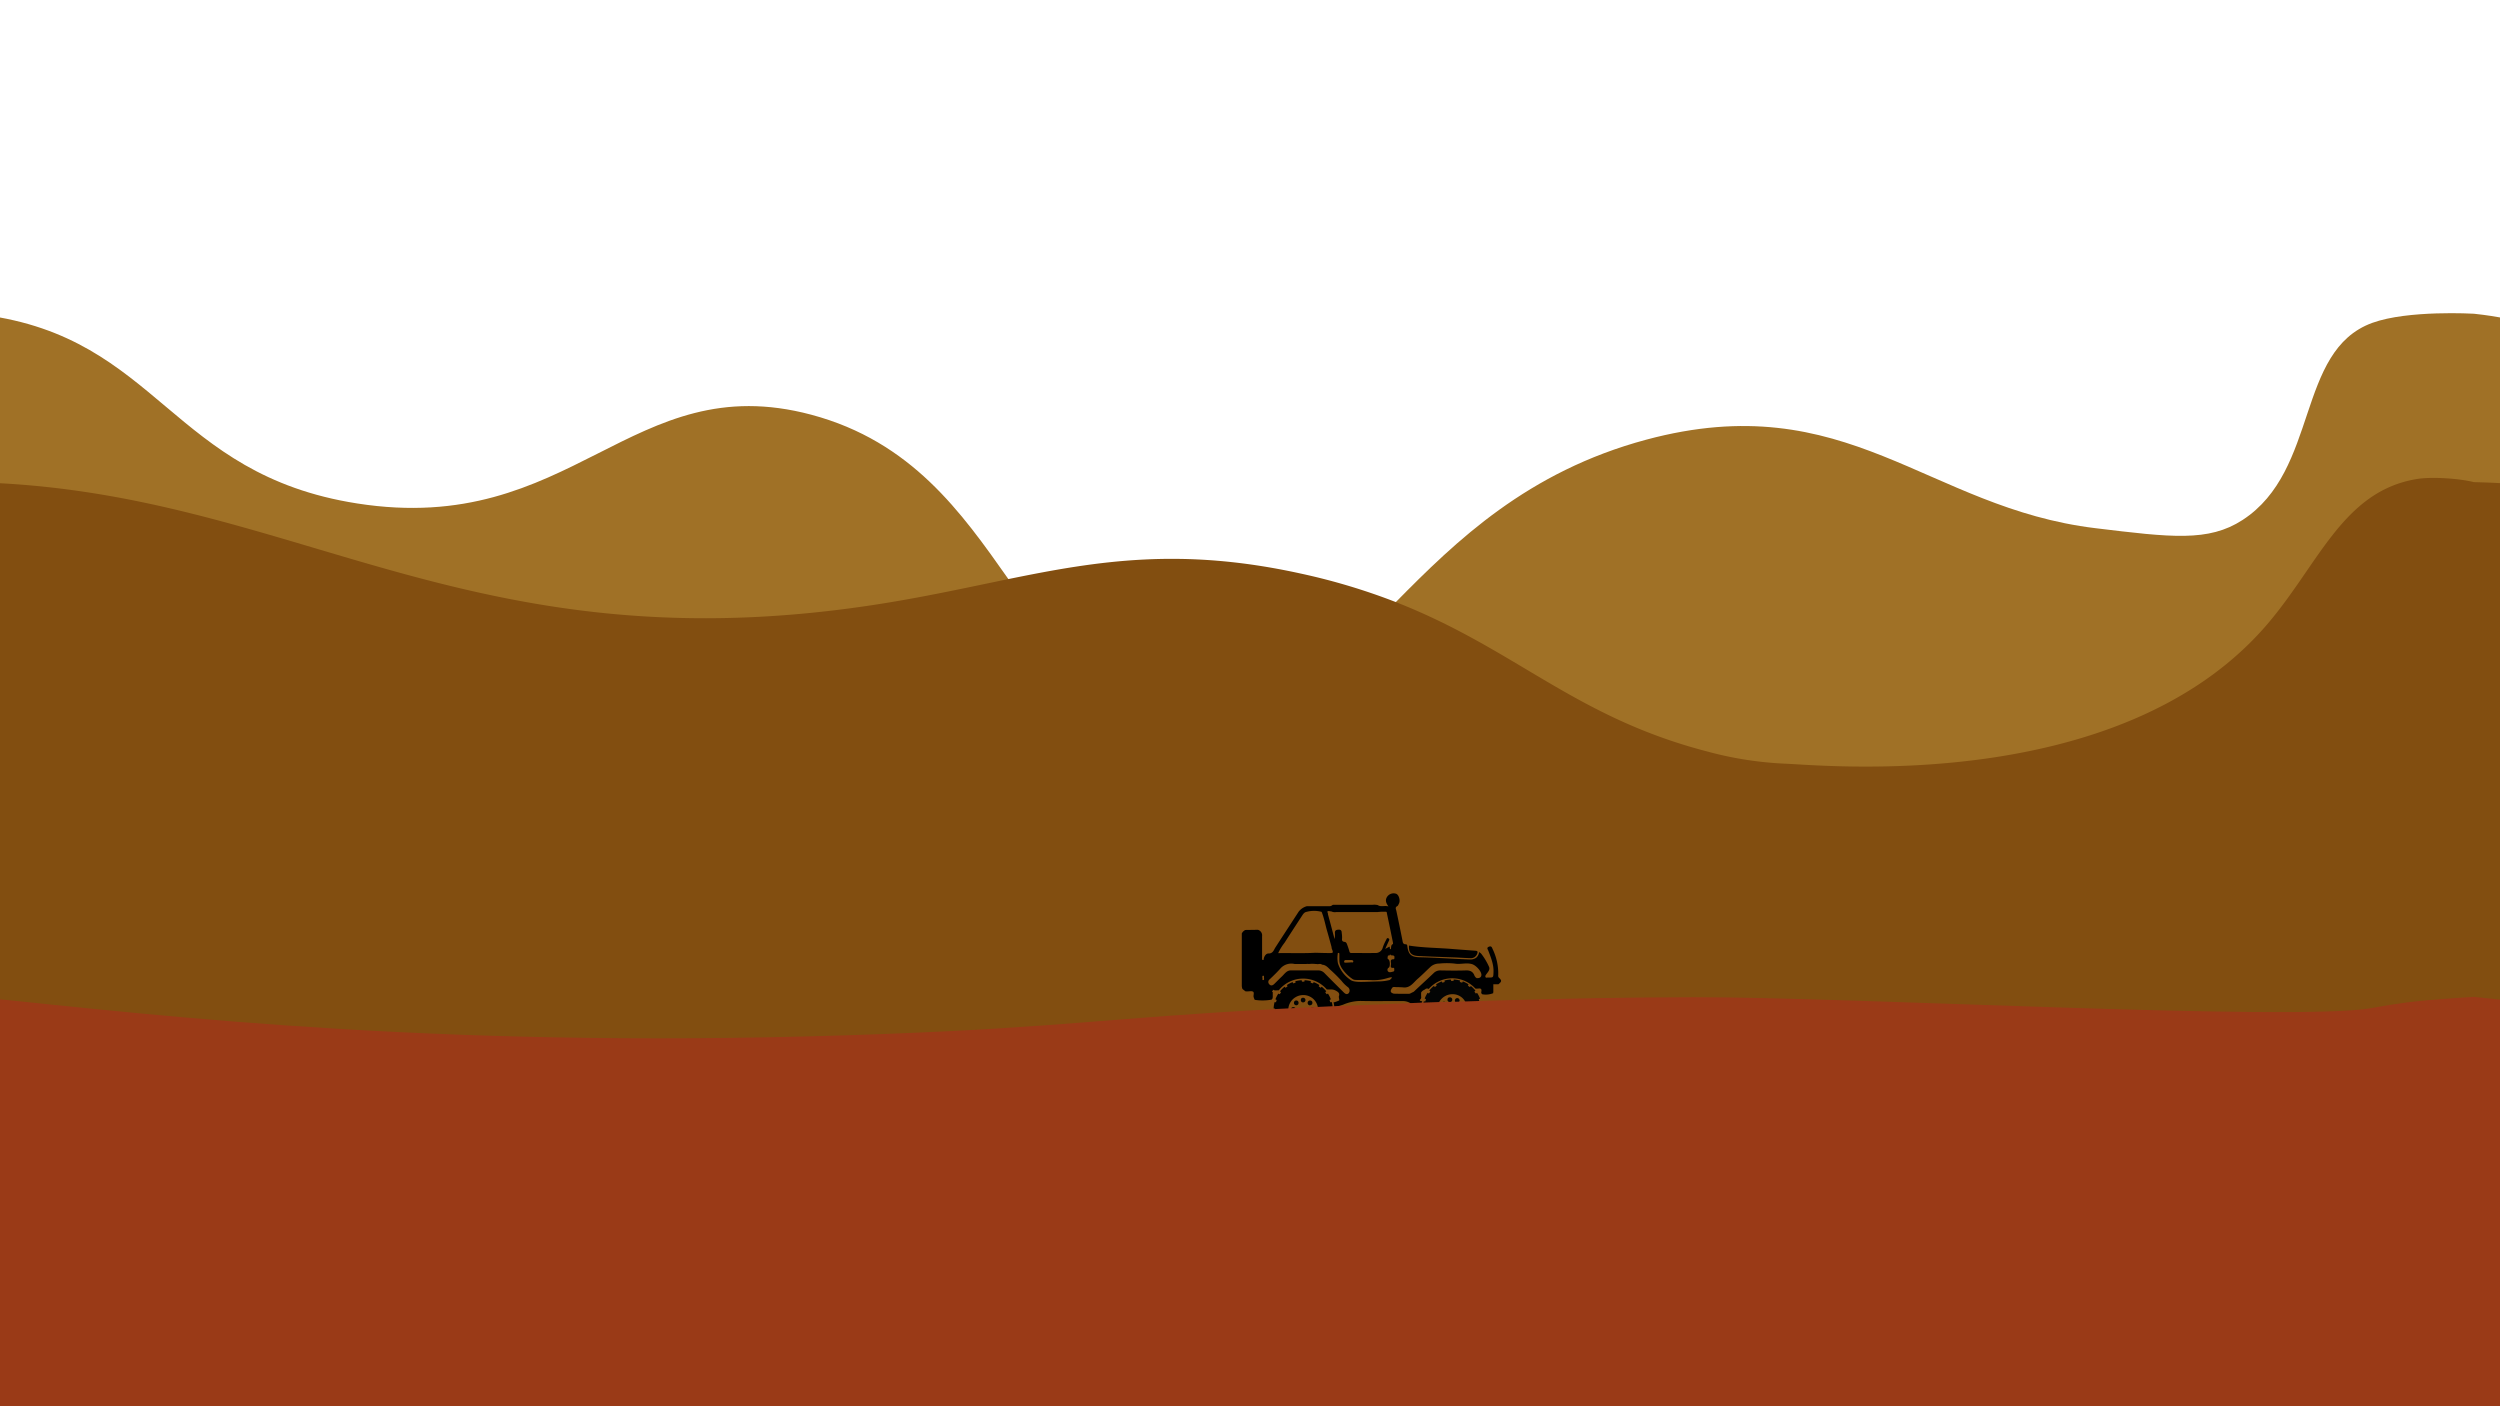 <svg xmlns="http://www.w3.org/2000/svg" viewBox="10 0 960 540">
  <defs>
    <style>
      .cls-1 {
        fill: #A07126;
      }

      .cls-1, .cls-2, .cls-4 {
        fill-rule: evenodd;
      }

      .cls-2 {
        fill: #824E10;
      }

      .cls-3 {
        fill: #030404;
      }

      .cls-4 {
        fill: #9A3A17;
      }
    </style>
  </defs>
  <title>combined3</title>
  <g id="Back">
	  <animateTransform attributeName="transform"
							  attributeType="XML"
							  type="translate"
							  from="0 0"
							  to="-960 0"
							  dur="20s"
							  repeatCount="indefinite"/>
    <path class="cls-1" d="M2880,120.49V540H0V120.49q1.76.18,3.57.42c67.32,8.82,72,61.19,143.54,72.41,82.77,13,105.21-52.56,174.42-34.07,38.49,10.28,57.67,37.52,75.69,63.12,17.53,24.89,34,48.25,66,52.94,35.73,5.24,56.65-17.57,82.75-44.08,23.26-23.61,50.62-50.15,96.21-62.4,77.11-20.71,107.69,26.19,172.53,34,29,3.51,43.33,5.34,56.41-3.14,29.5-19.13,20.42-65,49.84-75.71,13.76-5,39-3.51,39-3.51q1.75.18,3.57.42c67.32,8.82,72,61.19,143.54,72.41,82.77,13,105.21-52.56,174.42-34.07,38.49,10.28,57.67,37.52,75.69,63.12,17.53,24.89,34,48.25,66,52.94,35.73,5.24,56.65-17.57,82.75-44.08,23.26-23.61,50.62-50.15,96.21-62.4,77.11-20.71,107.69,26.19,172.53,34,29,3.51,43.33,5.34,56.41-3.14,29.5-19.13,20.42-65,49.84-75.71,13.76-5,39-3.51,39-3.51q1.76.18,3.57.42c67.32,8.82,72,61.19,143.54,72.41,82.77,13,105.21-52.56,174.42-34.07,38.49,10.28,57.67,37.52,75.69,63.12,17.53,24.89,34,48.25,66,52.94,35.73,5.24,56.65-17.57,82.75-44.08,23.26-23.61,50.62-50.15,96.21-62.4,77.11-20.71,107.69,26.19,172.53,34,29.05,3.51,43.33,5.34,56.41-3.14,29.5-19.13,20.42-65,49.84-75.71C2854.76,119,2880,120.49,2880,120.49Z"/>
  </g>
  <g id="Mid">
	  <animateTransform attributeName="transform"
							  attributeType="XML"
							  type="translate"
							  from="0 0"
							  to="-960 0"
							  dur="10s"
							  repeatCount="indefinite"/>
    <path class="cls-2" d="M2880,185.18V540H0V185.18c123,2.89,189.59,72.48,350.13,46.38,17.07-2.78,32.35-6.17,47.09-9.19,34.73-7.12,66.52-12.15,112-2.18a241.73,241.73,0,0,1,36.75,11c46,18,68.57,44.09,119.38,57.32a136.58,136.58,0,0,0,30.08,4.74c14.19.51,127.6,12.12,184.23-52.42,20.45-23.31,29.59-52.09,58.3-56.87,6-1,16.91-.16,22,1.18,123,2.89,189.59,72.48,350.13,46.38,17.07-2.78,32.35-6.17,47.09-9.19,34.73-7.12,66.52-12.15,112-2.18a241.73,241.73,0,0,1,36.75,11c46,18,68.57,44.09,119.38,57.32a136.58,136.58,0,0,0,30.08,4.74c14.19.51,127.6,12.12,184.23-52.42,20.45-23.31,29.59-52.09,58.3-56.87,6-1,16.91-.16,22,1.18,123,2.89,189.59,72.48,350.13,46.38,17.07-2.78,32.35-6.17,47.09-9.19,34.73-7.12,66.52-12.15,112-2.18a241.73,241.73,0,0,1,36.75,11c46,18,68.57,44.09,119.38,57.32a136.58,136.58,0,0,0,30.08,4.74c14.19.51,127.6,12.12,184.23-52.42,20.45-23.31,29.59-52.09,58.3-56.87C2864,183,2874.91,183.84,2880,185.18Z"/>
  </g>
  <g id="Jeep">
    <path d="M576.54,365.08c-3-.22-6-.44-9-.68-5.5-.45-11-.44-16.48-1.3-.2,2.82,1,3.87,3.52,4,4.75.24,9.51.4,14.27.56.17,0,5,.28,5.73.28a2.55,2.55,0,0,0,2.64-1.66C577.55,365.45,577.41,365.14,576.54,365.08Zm9.1,10.41a1.1,1.1,0,0,1-.32-1,21.46,21.46,0,0,0-2.13-10c-.31-.68-.44-1.35-1.46-.95s-.4,1.05-.22,1.52c1,2.63,2.09,5.22,2,8.14-.08,2.2,0,2.22-2.17,2.16-.31,0-.79.28-.94-.27-.1-.39.12-.65.36-1,.64-.85,1.55-1.8,1-2.9a24.44,24.44,0,0,0-3-5,4.36,4.36,0,0,0-.79-.58,3.32,3.32,0,0,1-1.14,2.18,3.87,3.87,0,0,1-2.36.65c-.52,0-5.78-.26-5.82-.26-4.47-.23-8.93-.5-13.4-.59-3.19-.06-4.37-.92-4.8-4-.07-.49,0-1-.78-1s-1-.58-1.09-1.26c-.76-3.84-1.55-7.69-2.37-11.52-.14-.7-.63-1.35.36-1.87.31-.16.45-.67.64-1,.58-1.14,0-3.29-1.08-3.73a3,3,0,0,0-3.79,1.77c-.38,1.1.06,2,.83,3.09-1.51-.45-2.87.32-4.09-.51a5.78,5.78,0,0,0-2-.12c-5.08,0-10.16,0-15.24,0l-.06.06-.07,0a1.78,1.78,0,0,1-1.46.48c-2.81,0-5.61,0-8.42,0a6,6,0,0,0-3.13,2.08c-3,4.62-6,9.19-9,13.84-.54.86-.9,2.29-2.59,2.23-.92,0-1.52.89-1.8,1.83-.08.25.09.7-.35.67s-.32-.5-.32-.8c0-2.78,0-5.57,0-8.35a2.22,2.22,0,0,0-1.61-2.44l-4.81.07a2.83,2.83,0,0,0-1.37,1.34q0,10.08,0,20.18a5.88,5.88,0,0,0,.21,1.08l.07,0,0,.08,1.08.85.09,0,.06.06h.62c.75,0,1.65-.23,2.19.1s.09,1.31.21,2a5.93,5.93,0,0,0,.33.92s.06,0,.06.06a.8.8,0,0,1,0,.15,19.41,19.41,0,0,0,6.54-.07l.32-.4c0-.17.07-.34.11-.5,0-.68,0-1.35,0-2-.47-.1-.22-.29-.06-.47s0-.55.3-.38c.59.34,1.24.14,1.85.18l.2,0a12,12,0,0,1,18.53-.27.7.7,0,0,1,.54-.06h0a1.14,1.14,0,0,0,.41,0,1.57,1.57,0,0,1,.33,0,3.72,3.72,0,0,1,2.08.44c.85.46,1.67.95,1.21,2.16a.92.92,0,0,0,0,.37c0,.43.26,1.14.11,1.23a10.14,10.14,0,0,1-1.91.71l-.05,0a.71.71,0,0,1-.2,0,10.69,10.69,0,0,1,.26,1.5c0,.17,0,.33,0,.5a.48.48,0,0,1,.16-.09l.14-.06,1.5-.43,1.22-.36a.27.27,0,0,1,.23-.06,17,17,0,0,1,7-1.5c5.31.13,10.63,0,15.94.05a5.48,5.48,0,0,1,3,.76,3.75,3.75,0,0,1,.61.46l2.28.41a1.88,1.88,0,0,1,1.25.61A12.46,12.46,0,0,1,556,385c0-.17.08-.34.13-.51a1.61,1.61,0,0,1-.59-.15c-.64-.16-.18-.48,0-.71a1.25,1.25,0,0,0,.17-1,1.46,1.46,0,0,1,0-.2l0-.18a1.1,1.1,0,0,1,0-.18,2,2,0,0,1,0-.35.68.68,0,0,1,0-.14.09.09,0,0,1,0-.05l0-.12h0s0,0,0,0a.19.19,0,0,1,0-.1l0-.07s0,0,0,0a.3.3,0,0,1,0-.1l.1-.17.09-.11.08-.1.07-.07.07-.07.13-.12.1-.08.09-.06.2-.13.22-.12.35-.17a1.09,1.09,0,0,1,1.41-.17l0,0a12,12,0,0,1,17.94-.15,6.53,6.53,0,0,0,1,0c.94-.14,1.51,0,1.28,1.19a.83.83,0,0,0,.39,1,7.57,7.57,0,0,0,4.16-.43c0-.16,0-.31.05-.46v-2.76c0-.17,0-.25.21-.21h1.27l.48,0C586.68,376.91,586.74,376.54,585.64,375.49Zm-90.52.85c-.65.08-.13-.59-.39-.77.12-.35-.17-.83.29-.89s.35.44.34.71S495.59,376.28,495.12,376.34Zm50.32-8.46c0,.21,0,.49-.28.48-1.52-.06-1,1.08-1,1.76s-.51,1.7.92,1.52a.29.29,0,0,1,.3.32c0,.44.2,1-.43,1.14s-1.44.48-1.94-.07a.94.94,0,0,1,.27-1.45c.61-.38.53-2.77-.1-3.17s-.25-.73-.28-1.1c0-.53.4-.39.71-.42,0-.16.06-.35.27-.32s.14.16.22.25C544.76,366.94,545.68,366.69,545.44,367.88ZM521.22,350a.12.12,0,0,1,.16.05,3.19,3.19,0,0,0,1.7.19q7.92,0,15.84,0a19.85,19.85,0,0,1,3.08-.13c.63-.07.54.48.6.75.79,3.68,1.54,7.37,2.29,11.06,0,.19.07.55,0,.59-.89.38-.6,1.29-.82,2-.65-.16-.23-.69-.51-1l-1.64.87c.5-1.09.9-2,1.31-2.88.2-.42.49-.88-.09-1.18s-.69.29-.86.62a17.59,17.59,0,0,0-1.3,2.91,2.75,2.75,0,0,1-2.92,2.09c-3,.08-6.07,0-9.11,0a.67.67,0,0,1-.78-.59c-.22-.84-.52-1.66-.81-2.48-.18-.51-.38-1.11-1-1.18-1-.11-1.11-.59-1-1.46a12.14,12.14,0,0,0-.14-2c0-.85-.33-1.31-1.29-1.24s-1.4.36-1.32,1.37a7.39,7.39,0,0,1-.14,2.23l-1.77-6.69c-.26-.93-.51-1.86-.76-2.79a.41.41,0,0,1,0-.16,0,0,0,0,1,0,0v0l0-.07c0-.07,0-.13-.07-.19s-.06-.15-.08-.22a1.54,1.54,0,0,1,0-.17C519.61,349.75,519.93,349.79,521.22,350Zm8.44,19.17c0,.63-.53.34-.83.37-.69.08-1.4.1-2.1.13-.28,0-.61,0-.58-.43a.55.55,0,0,1,.54-.57c.41,0,.83,0,1.24,0h0c.29,0,.59,0,.88,0S529.63,368.71,529.66,369.13ZM503.28,362c2.21-3.46,4.45-6.89,6.69-10.33.43-.66.85-1.34,1.72-1.51a11.16,11.16,0,0,1,5.82,0c.89,2.26,1.36,4.65,2,7,.62,2.08,1.18,4.19,1.75,6.28a4.6,4.6,0,0,1,.11.73c.7,1.8.7,1.82-1.17,1.8-1.69,0-3.38-.07-5.07-.11-4.73.27-9.47.07-14.31.14A20.57,20.57,0,0,1,503.28,362Zm24.59,19.41c-.79.71-1.42.11-2-.46-2.44-2.43-4.89-4.85-7.31-7.32a3.32,3.32,0,0,0-2.55-1c-3.44,0-6.87,0-10.31,0-1.66,0-2.44,1.4-3.48,2.36s-2,2-3,2.94c-.58.54-1.27.7-1.84,0a1.23,1.23,0,0,1,.17-1.86c1.49-1.41,2.95-2.83,4.32-4.37a5.57,5.57,0,0,1,5.3-1.52l.23,0h3.76l.24,0,.26,0,.25-.06.5.05a.25.25,0,0,1,.24,0,11.7,11.7,0,0,1,2.51,0l.26,0,.49.06c.59,0,1.22-.26,1.75.21,1.37.06,2.21,1,3.1,1.87a58.29,58.29,0,0,1,4.4,4.35,12.89,12.89,0,0,0,2.5,2.45A1.65,1.65,0,0,1,527.87,381.42Zm11.8-4.56-5.5.18c-2.82.09-4.23-.06-5.2-.51a12.16,12.16,0,0,1-5.21-6.64,10.75,10.75,0,0,1-.07-3.54c0-.25,0-.41.28-.42s.35.16.34.4c0,1.16,0,1.74,0,2.36a5.29,5.29,0,0,0,.7,2.67l.15.28a6.75,6.75,0,0,0,.48.7,14.75,14.75,0,0,0,3.82,3.67c.86.48.94.23,6.69.35a17.64,17.64,0,0,0,5.36-.42c1.29-.31,2.55-.78,2.94-.61.23.11-.59.82-.78,1A17.82,17.82,0,0,1,539.67,376.86Zm37.5-1.25a.26.26,0,0,1-.32-.19.6.6,0,0,1-.43-.49c-.14-.05-.25-.11-.21-.28-.6-1.58-1.75-2.09-3.42-2-3.22.11-6.45.06-9.67,0a3.53,3.53,0,0,0-2.65,1.09c-2.37,2.25-4.78,4.46-7.17,6.7a2.21,2.21,0,0,1-1.13.71.19.19,0,0,1-.19.11h0l-.1.07a1.27,1.27,0,0,1-.23.12l-.16.07-.18.06-.2.05-.15,0h-.05l-.13,0-.17,0h-1.32c-1.37,0-2.73,0-4.09-.05-1.28-.38-1.47-.94-.71-2.07.38-.72,1.07-.44,1.64-.45.85,0,1.7.05,2.56.09,2.79.42,4.05-1.85,5.75-3.31s3.27-3.09,4.93-4.62a4.94,4.94,0,0,1,3.29-1.2,27.93,27.93,0,0,1,5.86,0c2.3.42,4.52-.45,6.75.22,1.42.43,3.45,2.51,3.59,4C578.91,375.17,578.28,375.65,577.17,375.61Z"/>
    <g id="Right">
	  <animateTransform attributeName="transform"
							  attributeType="XML"
							  type="rotate"
							  from="0 567 388"
							  to="360 567 388"
							  dur="2s"
							  repeatCount="indefinite"/>
      <path class="cls-3" d="M571.16,387.43a1,1,0,0,1-.95-.89c0-.59.46-.89,1.06-.9a.82.82,0,0,1,.92.92C572.18,387.08,571.91,387.42,571.16,387.43Z"/>
      <path class="cls-3" d="M571.88,389.32c-.1.52-.38.94-.94,1a.9.9,0,0,1-1-.82.91.91,0,0,1,.85-1C571.43,388.34,571.7,388.81,571.88,389.32Z"/>
      <path class="cls-3" d="M569.78,385.09a.89.89,0,0,1-.92-.24.9.9,0,0,1-.18-.63,1,1,0,0,1,.11-.46.9.9,0,0,1,1.7.36A1,1,0,0,1,569.78,385.09Z"/>
      <path class="cls-3" d="M568.61,390.15c.63,0,1,.43.93.93s-.16,1.06-.78,1-1.08-.29-1.06-1A1,1,0,0,1,568.61,390.15Z"/>
      <path class="cls-3" d="M564.47,386.52a.87.87,0,0,1-.89-.92.84.84,0,0,1,.81-.92.88.88,0,0,1,1,.85C565.47,386.13,565.09,386.42,564.47,386.52Z"/>
      <path class="cls-3" d="M565,388.51c-.1.54-.42.91-1,.84a.87.87,0,0,1-.81-1,.84.84,0,0,1,.92-.81A.89.89,0,0,1,565,388.51Z"/>
      <path class="cls-3" d="M567.68,383.88a.9.9,0,0,1-1,.92.87.87,0,0,1-.84-1,.82.82,0,0,1,.89-.83A.91.91,0,0,1,567.68,383.88Z"/>
      <path class="cls-3" d="M566.69,390.58c-.07.61-.34,1-1,1s-.72-.42-.78-.86a.81.81,0,0,1,.86-1A.79.79,0,0,1,566.69,390.58Z"/>
      <path class="cls-3" d="M578.5,387.05l.56-.09a11.41,11.41,0,0,0-.38-2.43l-.56.08-.11-.34c-.06-.17-.11-.32-.18-.54l.5-.26a11,11,0,0,0-1.12-2.19l-.5.25-.55-.75.4-.4a11.93,11.93,0,0,0-1.74-1.74l-.41.39-.74-.54c.09-.19.17-.35.24-.51a11.46,11.46,0,0,0-2.18-1.11c-.08.15-.16.31-.27.5l-.87-.29c0-.21,0-.39.08-.56a11.41,11.41,0,0,0-2.43-.38l-.1.55h-.92c0-.21-.07-.38-.1-.55a11.42,11.42,0,0,0-2.42.38c0,.17,0,.35.08.56l-.88.29-.27-.5a11.46,11.46,0,0,0-2.18,1.11c.07.16.15.32.24.51L561,379l-.41-.39a11.38,11.38,0,0,0-1.73,1.74l.39.4-.54.75-.51-.25a11.59,11.59,0,0,0-1.12,2.19l.5.26-.28.88-.56-.08c0,.15-.08.31-.11.46a10.62,10.62,0,0,0-.27,2l.55.09V388l-.55.09a11,11,0,0,0,.34,2.25,1.16,1.16,0,0,0,0,.18l.56-.08.28.88-.5.26a11.3,11.3,0,0,0,1.12,2.19l.51-.25.54.75-.39.4a11.38,11.38,0,0,0,1.73,1.74L561,396l.74.54-.24.51a11.46,11.46,0,0,0,2.18,1.11l.27-.5.88.29c0,.21-.06.39-.08.56a11.42,11.42,0,0,0,2.42.38c0-.17.06-.34.1-.55h.92l.1.55a11.22,11.22,0,0,0,2.42-.38c0-.17,0-.35-.07-.56l.87-.29c.11.19.19.35.27.5a11.46,11.46,0,0,0,2.18-1.11l-.24-.51.74-.54.41.39a11.86,11.86,0,0,0,1.74-1.73l-.4-.41.55-.75.51.25a11.93,11.93,0,0,0,.88-1.61c.08-.19.16-.38.23-.58l-.5-.26c.11-.35.17-.53.29-.88l.56.08a11.41,11.41,0,0,0,.38-2.43l-.56-.09Zm-10.84,6.11a5.68,5.68,0,0,1-4.54-2.27,5.61,5.61,0,0,1-1.17-3.42,5.55,5.55,0,0,1,.71-2.7,5.81,5.81,0,0,1,5.05-3,5.48,5.48,0,0,1,4.81,2.65,6.49,6.49,0,0,1,.89,3.34,5.11,5.11,0,0,1-1.78,3.83A6,6,0,0,1,567.66,393.16Z"/>
    </g>
    <g id="Left">
	  <animateTransform attributeName="transform"
							  attributeType="XML"
							  type="rotate"
							  from="0 510 388"
							  to="360 510 388"
							  dur="2s"
							  repeatCount="indefinite"/>
      <path class="cls-3" d="M506.8,388.66c-.88,0-1.13-.5-1.1-1.08a.94.94,0,0,1,.89-.86c.45.08,1.08.23,1,1A1,1,0,0,1,506.8,388.66Z"/>
      <path class="cls-3" d="M509.51,391.52a.85.85,0,0,1,.85-.93.94.94,0,0,1,.74.24.86.86,0,0,1,.24.61,1,1,0,0,1-.27.73.93.93,0,0,1-1,.19A1,1,0,0,1,509.51,391.52Z"/>
      <path class="cls-3" d="M512.92,386.05a.9.9,0,0,1-.78-.92.88.88,0,0,1,.93-.94.84.84,0,0,1,.88,1C513.93,385.74,513.51,386,512.92,386.05Z"/>
      <path class="cls-3" d="M514,390.36a.88.88,0,0,1-.92.94.85.85,0,0,1-.89-.84.89.89,0,0,1,.86-1C513.57,389.4,513.88,389.8,514,390.36Z"/>
      <path class="cls-3" d="M514.25,388.66c-.68,0-1-.37-1-.93s.16-.87.77-.87,1,.25,1.07.81A.87.87,0,0,1,514.25,388.66Z"/>
      <path class="cls-3" d="M507.86,391.33c-.56-.08-1-.3-1-.91a.89.89,0,1,1,1.78-.13C508.72,390.89,508.35,391.17,507.86,391.33Z"/>
      <path class="cls-3" d="M507.78,386.05c-.54-.11-.93-.37-.89-1a.83.83,0,0,1,.87-.86.84.84,0,0,1,.87,1C508.62,385.77,508.25,385.93,507.78,386.05Z"/>
      <path class="cls-3" d="M510.39,383.14a.89.89,0,1,1,.05,1.78.84.84,0,0,1-.92-.93A.8.8,0,0,1,510.39,383.14Z"/>
      <path d="M521.2,387.32l.56-.1a1.64,1.64,0,0,0,0-.22,6,6,0,0,0-.06-.61,10.16,10.16,0,0,0-.3-1.59l-.56.08c-.12-.36-.17-.53-.29-.88l.5-.27a11.46,11.46,0,0,0-1.11-2.18l-.51.24c-.22-.3-.33-.44-.54-.74.14-.16.27-.29.39-.41a11.38,11.38,0,0,0-1.74-1.73l-.4.39-.75-.54c.09-.2.17-.36.25-.51a11.59,11.59,0,0,0-2.19-1.12l-.26.5-.88-.28c0-.22.05-.4.08-.56a11.41,11.41,0,0,0-2.43-.38c0,.16-.06.34-.09.55h-.93c0-.21-.06-.39-.09-.55a11.41,11.41,0,0,0-2.43.38c0,.16.05.34.08.56l-.88.28c-.1-.19-.19-.35-.26-.5a11.3,11.3,0,0,0-2.19,1.12l.25.51-.75.54c-.15-.15-.28-.28-.41-.39a10.89,10.89,0,0,0-1.73,1.73l.39.41-.54.74-.51-.24a11.46,11.46,0,0,0-1.11,2.18l.5.27c-.11.31-.17.48-.25.76,0,0,0,.08,0,.12l-.56-.08a11.42,11.42,0,0,0-.38,2.42l.55.1v.92l-.55.1a11.32,11.32,0,0,0,.38,2.42l.56-.07.29.87-.5.27a10.91,10.91,0,0,0,1.11,2.18l.51-.24.54.74-.39.41a11.32,11.32,0,0,0,1.73,1.73c.13-.11.26-.24.41-.39l.75.55-.25.5a11.3,11.3,0,0,0,2.19,1.12c.07-.15.16-.31.26-.5l.88.28c0,.22-.05.4-.08.56a11.41,11.41,0,0,0,2.43.38c0-.16.06-.34.09-.55h.93c0,.21.07.39.09.55a11.41,11.41,0,0,0,2.43-.38c0-.16,0-.34-.08-.56l.88-.28.26.5a11.59,11.59,0,0,0,2.19-1.12c-.08-.15-.16-.31-.25-.5l.75-.55.4.39a11.38,11.38,0,0,0,1.74-1.73c-.12-.12-.25-.25-.39-.41.21-.3.32-.44.54-.74l.51.24a10.91,10.91,0,0,0,1.11-2.18l-.5-.27.29-.87.56.07a11.32,11.32,0,0,0,.38-2.42l-.56-.1Zm-10.71,6.14a5.69,5.69,0,0,1-5.76-5.74,4.19,4.19,0,0,1,0-.5,5.62,5.62,0,0,1,.55-1.91,5.79,5.79,0,0,1,5.2-3.21,5.66,5.66,0,0,1,5.5,4.31l.06.25a6.12,6.12,0,0,1,.11,1.14A5.86,5.86,0,0,1,510.49,393.46Z"/>
    </g>
  </g>
  <g id="Fore">
	  <animateTransform attributeName="transform"
							  attributeType="XML"
							  type="translate"
							  from="0 0"
							  to="-960 0"
							  dur="5s"
							  repeatCount="indefinite"/>
    <path class="cls-4" d="M2880,382.69V540H0V382.69c74.79,7.66,183.8,20.73,350.94,14.31,67.71-2.6,84.87-6.09,148.62-9.51l5.2-.27,1.08-.06,1.6-.08,8.63-.42,5.61-.27c.23,0,.45,0,.68,0l1.85-.08c8.38-.37,17.46-.74,27.37-1.11L556,385h.6l6.08-.22,1.52,0h0l.49,0h0l1.54-.05h0l1.07,0,1.39-.05h0l1.7-.05,2.1-.07,5.49-.18c31.59-1,58-1.39,82.4-1.45,60.09-.14,231.05,9.35,260.28,4.18,1.94-.34,10.1-2,21.31-3,7.15-.66,18-1.31,18-1.31,74.79,7.66,183.8,20.73,350.94,14.31,67.71-2.6,84.87-6.09,148.62-9.51l5.2-.27,1.08-.06,1.6-.08,8.63-.42,5.61-.27c.23,0,.45,0,.68,0l1.85-.08c8.38-.37,17.46-.74,27.37-1.11l4.4-.16h.6l6.08-.22,1.52,0h0l.49,0h0l1.54-.05h0l1.07,0,1.39-.05h0l1.7-.05,2.1-.07,5.49-.18c31.59-1,58-1.39,82.4-1.45,60.09-.14,231,9.35,260.28,4.18,1.94-.34,10.1-2,21.31-3,7.15-.66,18-1.31,18-1.31,74.79,7.66,183.8,20.73,350.94,14.31,67.71-2.6,84.87-6.09,148.62-9.51l5.2-.27,1.08-.06,1.6-.08,8.63-.42,5.61-.27c.23,0,.45,0,.68,0l1.85-.08c8.38-.37,17.46-.74,27.37-1.11l4.4-.16h.6l6.08-.22,1.52,0h0l.49,0h0l1.54-.05h0l1.07,0,1.39-.05h0l1.7-.05,2.1-.07,5.49-.18c31.59-1,58-1.39,82.4-1.45,60.09-.14,231.05,9.35,260.28,4.18,1.94-.34,10.1-2,21.31-3C2869.15,383.34,2880,382.69,2880,382.69Z"/>
  </g>
</svg>
